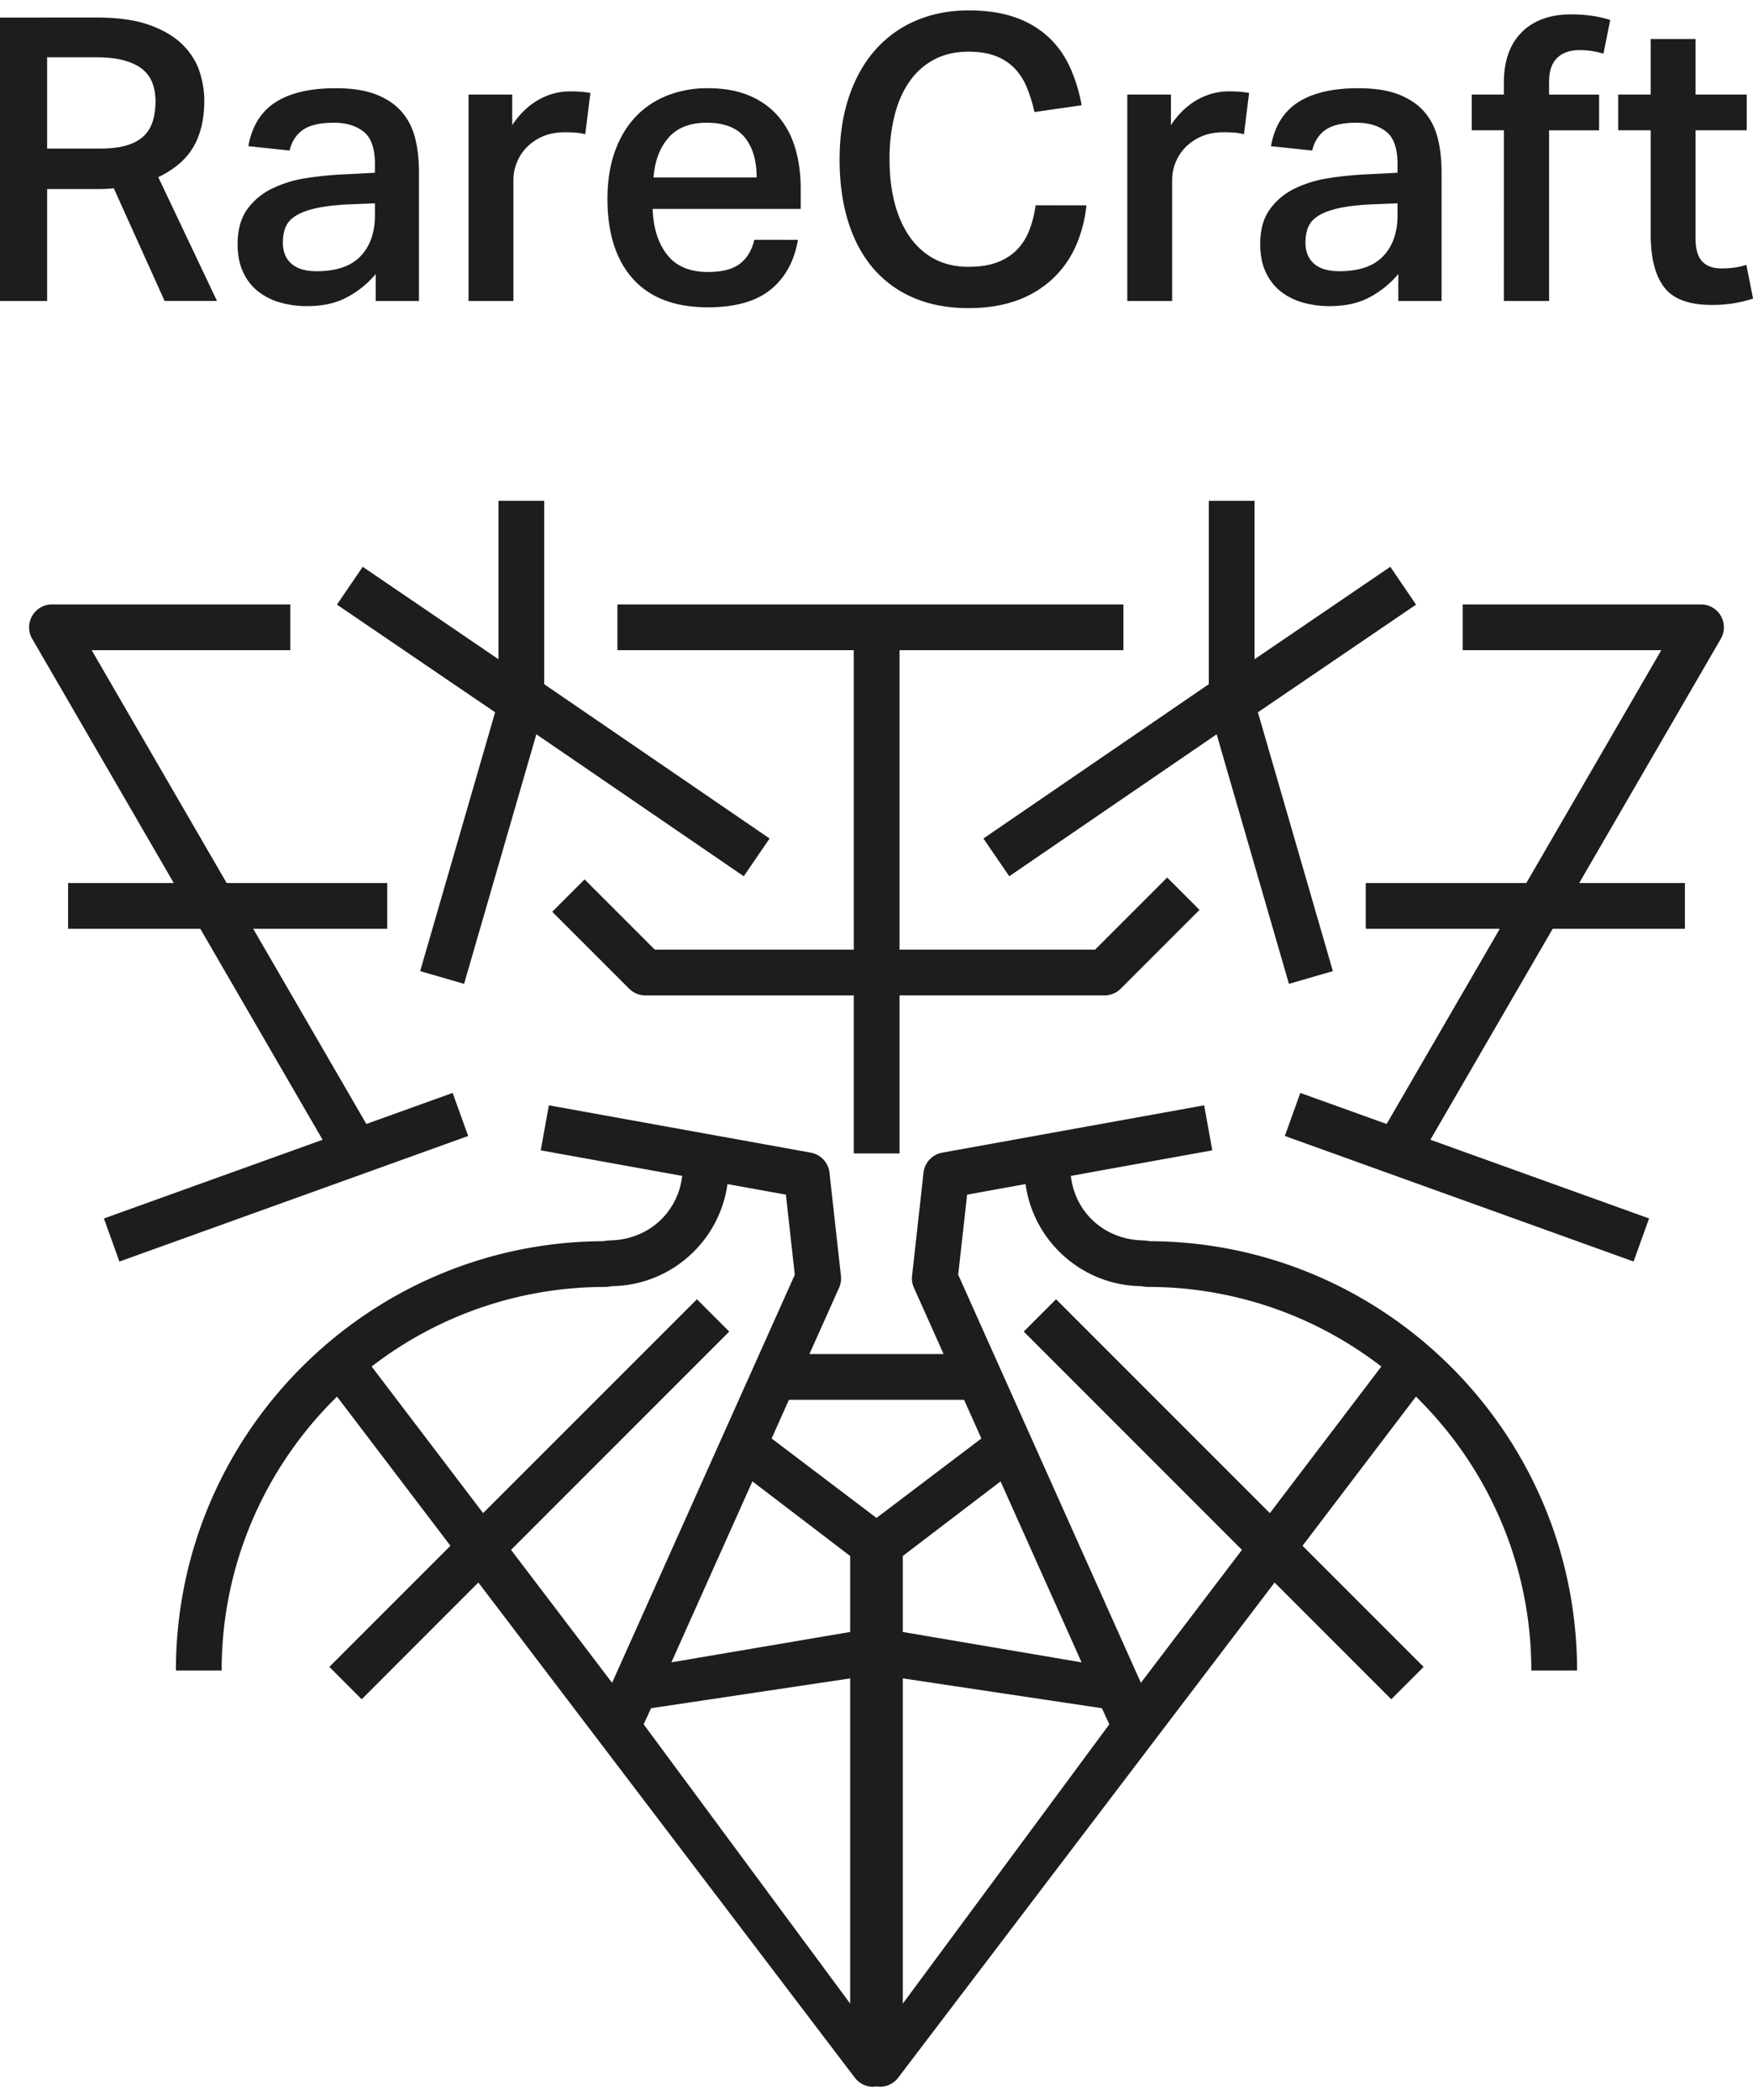 <svg xmlns="http://www.w3.org/2000/svg" width="81" height="97" viewBox="0 0 81 97"><g><g><path fill="#1d1d1b" d="M4.47.81c.99 0 1.806.117 2.448.349.642.233 1.15.536 1.522.908.372.373.632.786.78 1.238.146.452.22.898.22 1.338 0 .856-.169 1.57-.505 2.146-.336.574-.877 1.039-1.623 1.393l2.714 5.72h-2.42L5.257 8.696c-.11.013-.226.022-.348.028a7.87 7.87 0 0 1-.385.009H2.178v5.17H-.004V.812zm.165 6.052c.501 0 .917-.052 1.247-.156.33-.104.59-.25.78-.44.19-.19.323-.42.403-.688.08-.268.12-.568.12-.898 0-.305-.047-.584-.139-.834a1.475 1.475 0 0 0-.458-.642c-.214-.177-.498-.315-.853-.413-.355-.097-.795-.146-1.32-.146H2.178v4.217z"/></g><g><path fill="#1d1d1b" d="M17.36 12.656a4.403 4.403 0 0 1-1.302 1.063c-.513.282-1.136.422-1.87.422a4.43 4.43 0 0 1-1.265-.174 2.922 2.922 0 0 1-1.018-.522 2.413 2.413 0 0 1-.678-.89c-.165-.36-.248-.785-.248-1.274 0-.66.147-1.195.44-1.605.294-.41.676-.73 1.146-.962a5.5 5.5 0 0 1 1.586-.486 15.67 15.67 0 0 1 1.761-.175l1.412-.073v-.403c0-.721-.175-1.22-.523-1.494-.348-.275-.804-.413-1.366-.413-.648 0-1.128.11-1.439.33-.312.22-.517.538-.615.954l-1.907-.202c.171-.93.593-1.607 1.266-2.035.672-.428 1.595-.642 2.768-.642.758 0 1.385.098 1.88.293.495.196.89.465 1.182.807.294.342.498.749.615 1.219.116.47.174.988.174 1.55v5.959H17.36zm-1.375-3.21c-.623.038-1.128.105-1.513.203-.385.098-.68.223-.889.376a1.1 1.1 0 0 0-.413.53c-.067.204-.1.42-.1.652 0 .416.131.74.394.972.263.233.651.349 1.164.349.917 0 1.595-.232 2.035-.697.44-.465.661-1.094.661-1.888v-.551z"/></g><g><path fill="#1d1d1b" d="M23.668 4.368V5.78c.33-.5.727-.886 1.192-1.156a2.923 2.923 0 0 1 1.485-.403c.208 0 .382.006.523.02.14.011.277.03.412.053l-.238 1.907a2.42 2.42 0 0 0-.44-.073 6.58 6.58 0 0 0-.495-.018c-.392 0-.734.064-1.027.192a2.333 2.333 0 0 0-.743.504 2.13 2.13 0 0 0-.458.707 2.145 2.145 0 0 0-.156.797v5.593H21.65V4.368z"/></g><g><path fill="#1d1d1b" d="M36.87 11.08c-.171.99-.593 1.756-1.265 2.3-.673.544-1.638.816-2.897.816-1.516 0-2.668-.437-3.457-1.31-.788-.875-1.182-2.107-1.182-3.696 0-.819.113-1.546.339-2.182.226-.635.544-1.17.953-1.604.41-.434.899-.764 1.467-.99a5.027 5.027 0 0 1 1.88-.339c.733 0 1.369.112 1.907.34.537.225.983.543 1.338.952.355.41.617.898.789 1.467.17.57.256 1.201.256 1.898v.917h-6.84c.025.868.245 1.571.66 2.108.416.538 1.046.807 1.89.807.66 0 1.155-.128 1.485-.385.33-.257.55-.624.66-1.1zM34.963 8.2c0-.782-.183-1.399-.55-1.852-.367-.452-.954-.678-1.76-.678-.77 0-1.357.23-1.761.687-.403.46-.635 1.073-.696 1.843z"/></g><g><path fill="#1d1d1b" d="M50.2 9.484a6.21 6.21 0 0 1-.495 1.889 4.688 4.688 0 0 1-1.064 1.503 4.76 4.76 0 0 1-1.65 1c-.648.238-1.4.357-2.255.357-.942 0-1.782-.16-2.521-.477a5.03 5.03 0 0 1-1.871-1.366c-.507-.593-.892-1.314-1.155-2.163-.263-.85-.394-1.8-.394-2.852 0-1.076.144-2.041.43-2.897.288-.855.695-1.58 1.22-2.173A5.236 5.236 0 0 1 42.334.948c.733-.311 1.54-.467 2.42-.467.819 0 1.528.104 2.127.312a4.36 4.36 0 0 1 1.53.889c.423.385.759.846 1.01 1.385.25.538.437 1.136.559 1.796l-2.182.312A6.66 6.66 0 0 0 47.43 4a2.747 2.747 0 0 0-.577-.871 2.43 2.43 0 0 0-.871-.55c-.343-.128-.752-.192-1.23-.192-.586 0-1.105.116-1.557.348a3.192 3.192 0 0 0-1.146.999c-.312.435-.548.957-.706 1.568a8.17 8.17 0 0 0-.24 2.054c0 .77.084 1.46.249 2.072.165.61.406 1.134.724 1.568.318.434.7.764 1.146.99.446.226.956.339 1.53.339.515 0 .952-.067 1.312-.202.36-.134.663-.324.908-.568.244-.245.437-.541.577-.89.14-.348.242-.742.303-1.182z"/></g><g><path fill="#1d1d1b" d="M54.105 4.368V5.78c.33-.5.727-.886 1.192-1.156a2.923 2.923 0 0 1 1.485-.403c.208 0 .382.006.523.02.14.011.277.03.412.053l-.238 1.907a2.42 2.42 0 0 0-.44-.073 6.58 6.58 0 0 0-.495-.018c-.392 0-.734.064-1.027.192a2.333 2.333 0 0 0-.743.504 2.146 2.146 0 0 0-.458.707 2.145 2.145 0 0 0-.156.797v5.593h-2.072V4.368z"/></g><g><path fill="#1d1d1b" d="M64.611 12.656a4.403 4.403 0 0 1-1.302 1.063c-.513.282-1.136.422-1.87.422a4.43 4.43 0 0 1-1.265-.174 2.922 2.922 0 0 1-1.018-.522 2.413 2.413 0 0 1-.678-.89c-.165-.36-.248-.785-.248-1.274 0-.66.147-1.195.44-1.605.294-.41.676-.73 1.146-.962a5.5 5.5 0 0 1 1.586-.486 15.67 15.67 0 0 1 1.761-.175l1.412-.073v-.403c0-.721-.175-1.22-.523-1.494-.348-.275-.804-.413-1.366-.413-.648 0-1.128.11-1.439.33-.312.22-.517.538-.615.954l-1.907-.202c.171-.93.593-1.607 1.266-2.035.672-.428 1.595-.642 2.768-.642.758 0 1.385.098 1.88.293.495.196.89.465 1.182.807.294.342.498.749.615 1.219.116.47.174.988.174 1.55v5.959h-1.999zm-1.375-3.21c-.623.038-1.128.105-1.513.203-.385.098-.68.223-.889.376a1.1 1.1 0 0 0-.413.53c-.067.204-.1.42-.1.652 0 .416.131.74.394.972.263.233.651.349 1.164.349.917 0 1.595-.232 2.035-.697.44-.465.661-1.094.661-1.888v-.551z"/></g><g><path fill="#1d1d1b" d="M69.489 6.018h-1.485v-1.65h1.485v-.55c0-1.002.275-1.779.825-2.329.55-.55 1.314-.825 2.292-.825.648 0 1.247.085 1.797.257L74.09 2.48a3.806 3.806 0 0 0-1.1-.165c-.452 0-.801.122-1.045.367-.245.245-.367.605-.367 1.082v.605h2.31v1.65h-2.31v7.885h-2.09z"/></g><g><path fill="#1d1d1b" d="M74.77 6.018v-1.65h1.503V1.801h2.072v2.567h2.365v1.65h-2.365v4.988c0 .49.1.843.302 1.063.202.22.498.33.89.33.207 0 .406-.012.595-.037.19-.024.376-.067.56-.128l.311 1.558a5.979 5.979 0 0 1-1.907.294c-1.05 0-1.785-.272-2.2-.816-.416-.544-.623-1.359-.623-2.448V6.018z"/></g><g><path fill="#1d1d1b" d="M19.414 44.86l2.03.587 3.339-11.528 9.583 6.558 1.194-1.744-10.414-7.127v-8.47h-2.114v7.316l-6.273-4.27-1.19 1.748 7.308 4.973z"/></g><g><path fill="#1d1d1b" d="M39.45 43.868h-9.193l-3.246-3.246-1.495 1.495 3.556 3.555c.198.198.467.31.747.31h9.63v7.299h2.115v-7.3h9.473c.28 0 .549-.111.748-.31l3.64-3.64-1.494-1.495-3.332 3.332h-9.035V30.035h10.345V27.92h-23.38v2.114h10.92z"/></g><g><path fill="#1d1d1b" d="M20.916 50.485l-3.988 1.435-5.229-9.017h6.194V40.79h-7.42L4.236 30.034h9.176V27.92H2.402a1.058 1.058 0 0 0-.915 1.587L8.03 40.79H3.146v2.114h6.11l5.65 9.745-10.105 3.636.716 1.99 16.115-5.8z"/></g><g><path fill="#1d1d1b" d="M46.634 40.477l9.583-6.557 3.34 11.527 2.03-.588-3.464-11.956 7.308-4.973-1.19-1.748-6.273 4.27v-7.317h-2.114v8.47L45.44 38.733z"/></g><g><path fill="#1d1d1b" d="M79.514 28.45a1.056 1.056 0 0 0-.916-.53h-11.01v2.114h9.175l-6.237 10.755h-7.42v2.115H69.3l-5.229 9.017-3.988-1.435-.715 1.988 16.114 5.8.716-1.99-10.105-3.636 5.651-9.744h6.11v-2.115H72.97l6.543-11.281c.19-.327.19-.73.001-1.058z"/></g><g><path fill="#1d1d1b" d="M53.125 57.334c10.896.046 19.746 8.924 19.746 19.832h-2.114c0-4.952-2.045-9.434-5.332-12.652l-5.239 6.89 5.595 5.595-1.495 1.496-5.392-5.393L41.5 95.978a1.055 1.055 0 0 1-.84.416h-.004c-.053 0-.104-.01-.156-.018-.052.007-.104.018-.157.018h-.003c-.33 0-.64-.153-.84-.416L22.104 73.102l-5.392 5.393-1.494-1.496 5.595-5.595-5.24-6.89c-3.287 3.217-5.332 7.7-5.332 12.652H8.128c0-10.907 8.851-19.785 19.747-19.832l.136-.022c.056-.01.115-.005.17-.013.898-.016 1.75-.348 2.388-.986a3.329 3.329 0 0 0 .951-1.995l-6.535-1.18.376-2.08 12.103 2.187c.46.084.811.459.863.923l.53 4.769c.021.187-.008.376-.086.548l-1.37 3.062H43.6l-1.37-3.062a1.053 1.053 0 0 1-.087-.548l.53-4.77a1.06 1.06 0 0 1 .863-.922l12.104-2.187.376 2.08-6.536 1.18c.087.753.407 1.453.951 1.996.64.637 1.491.97 2.388.984.056.008.114.004.171.014zm-24.842 20.4l8.442-18.85-.412-3.7-2.7-.487a5.443 5.443 0 0 1-1.55 3.113 5.442 5.442 0 0 1-3.796 1.601l-.138.023a1.188 1.188 0 0 1-.168.014 17.623 17.623 0 0 0-10.788 3.676l5.15 6.771 9.88-9.878 1.494 1.493-10.083 10.084zm11-.203l-9.199 1.377-.343.744 9.542 12.9zm0-5.655l-4.517-3.447-3.743 8.36 8.26-1.403zm6.063-5.428l-.8-1.787h-8.092l-.8 1.787 4.846 3.67zm-3.63 5.428v3.51l8.26 1.404-3.743-8.36zm9.542 7.775l-.343-.742-9.199-1.379v15.023zm12.568-16.526a17.62 17.62 0 0 0-10.787-3.678c-.057 0-.113-.005-.168-.013l-.139-.022a5.442 5.442 0 0 1-3.795-1.602 5.435 5.435 0 0 1-1.55-3.114l-2.7.489-.412 3.698 8.441 18.851 4.67-6.14L47.303 61.51l1.494-1.494 9.88 9.88z"/></g></g></svg>